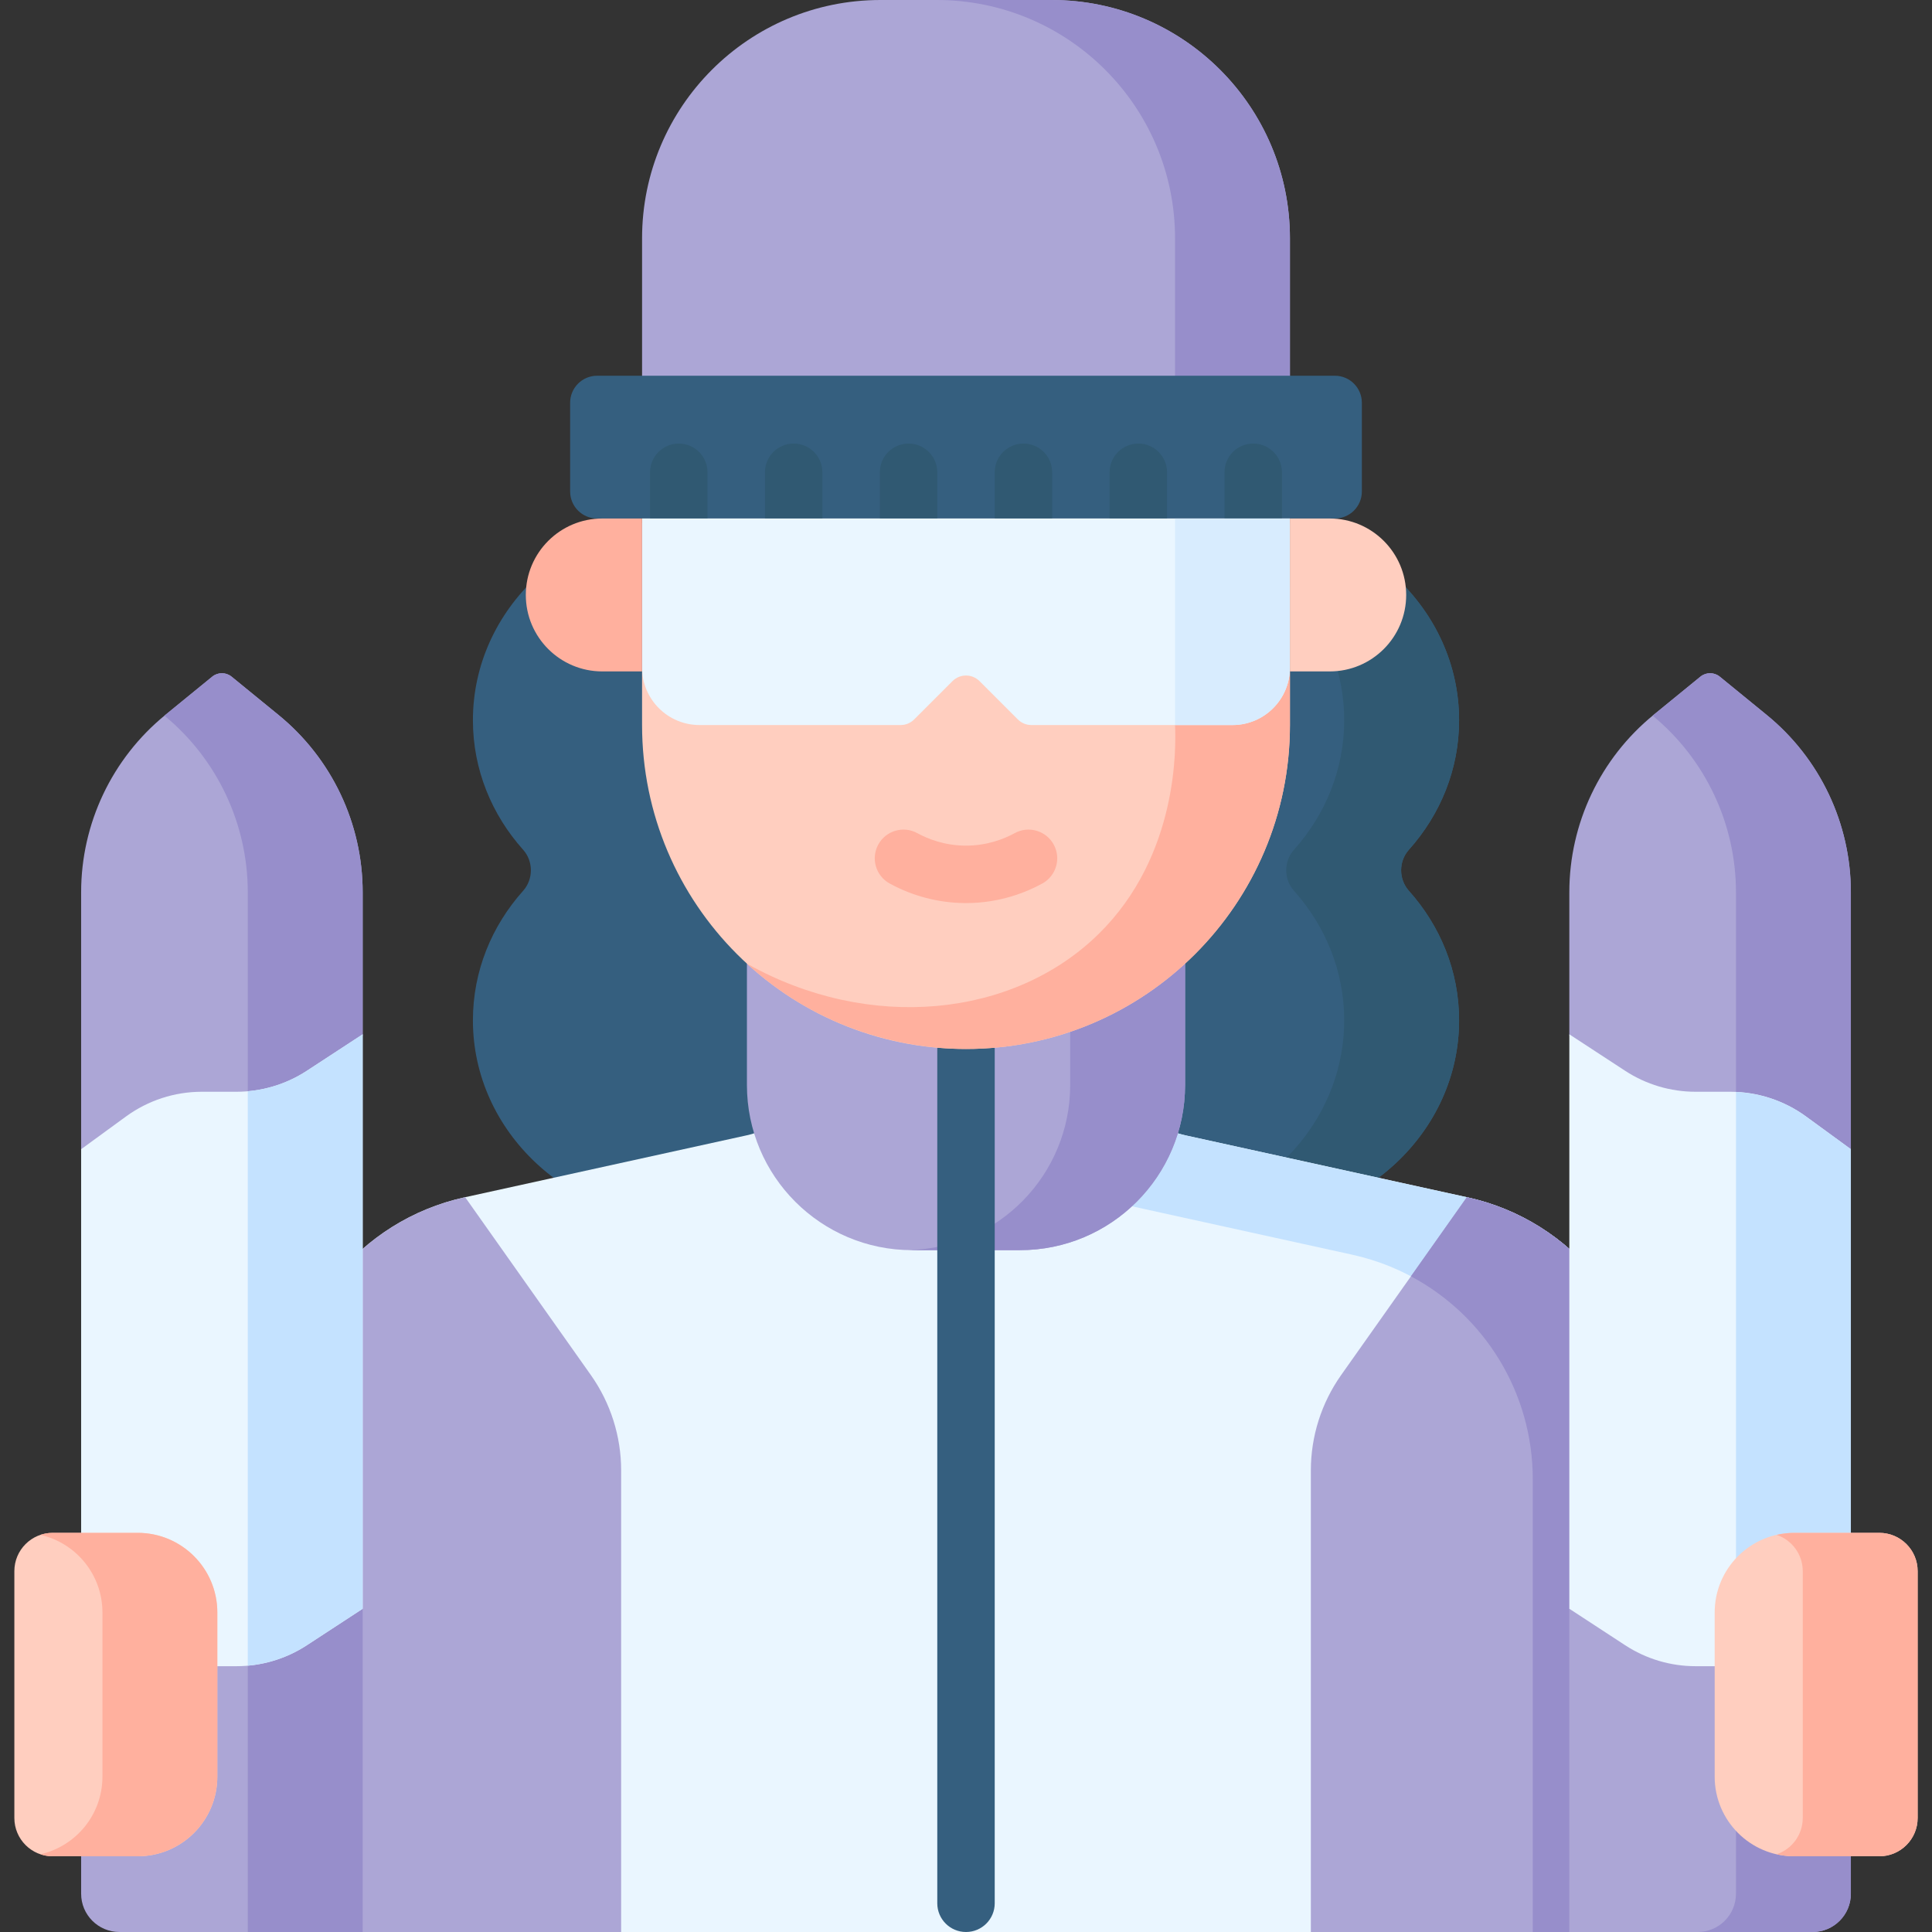<svg id="Layer_1" enable-background="new 0 0 512 512" height="512" viewBox="0 0 512 512" width="512" xmlns="http://www.w3.org/2000/svg"><rect x="0" y="0" width="512" height="512" fill="#333333" stroke="none"/><g><g><path d="m373.362 236.066c-2.732-3.054-2.732-7.814 0-10.867 8.308-9.287 13.312-21.257 13.312-34.325 0-29.528-25.535-53.465-57.033-53.465-31.499 0-57.033 23.937-57.033 53.465 0 15.787 7.304 29.972 18.912 39.759-11.608 9.787-18.912 23.972-18.912 39.759 0 29.528 25.535 53.465 57.033 53.465 31.499 0 57.033-23.937 57.033-53.465 0-13.069-5.004-25.039-13.312-34.326z" fill="#355f7f"/><path d="m373.362 225.199c8.308-9.287 13.312-21.258 13.312-34.326 0-29.527-25.535-53.465-57.033-53.465-5.274 0-10.375.686-15.223 1.942 24.105 6.246 41.81 26.94 41.81 51.523 0 13.068-5.005 25.039-13.312 34.326-2.732 3.054-2.732 7.814 0 10.867 8.308 9.286 13.312 21.257 13.312 34.325 0 24.584-17.706 45.277-41.81 51.523 4.848 1.257 9.949 1.942 15.223 1.942 31.499 0 57.033-23.937 57.033-53.465 0-13.068-5.005-25.039-13.312-34.325-2.732-3.053-2.732-7.813 0-10.867z" fill="#305972"/><path d="m138.638 236.066c2.732-3.054 2.732-7.814 0-10.867-8.308-9.287-13.312-21.257-13.312-34.325 0-29.528 25.535-53.465 57.033-53.465 31.499 0 57.033 23.937 57.033 53.465 0 15.787-7.304 29.972-18.912 39.759 11.608 9.787 18.912 23.972 18.912 39.759 0 29.528-25.535 53.465-57.033 53.465-31.499 0-57.033-23.937-57.033-53.465 0-13.069 5.004-25.039 13.312-34.326z" fill="#355f7f"/></g><path d="m436.646 512v-135.236c0-28.593-19.895-53.335-47.821-59.473l-74.768-16.432c-9.309-2.046-15.94-10.293-15.94-19.824v-61.824h-84.234v61.824c0 9.531-6.632 17.778-15.94 19.824l-74.768 16.432c-27.927 6.138-47.821 30.879-47.821 59.473v135.236z" fill="#eaf6ff"/><g><path d="m388.825 317.291-74.768-16.432c-9.309-2.046-15.94-10.293-15.94-19.825v-61.824l-30.446 15.223v61.824c0 9.531 6.632 17.779 15.94 19.825l74.768 16.432c27.927 6.138 47.821 30.88 47.821 59.473v120.013h30.446v-135.236c0-28.593-19.894-53.335-47.821-59.473z" fill="#c4e2ff"/></g><path d="m314.057 239.967h-116.114v47.564c0 24.176 19.598 43.774 43.774 43.774h28.567c24.176 0 43.774-19.598 43.774-43.774v-47.564z" fill="#aca6d6"/><path d="m283.611 239.967v47.564c0 23.86-19.094 43.249-42.834 43.75.313.007.624.024.939.024h28.567c24.175 0 43.774-19.599 43.774-43.774v-47.564z" fill="#978ecb"/><g><path d="m256 512c-4.204 0-7.611-3.407-7.611-7.612v-226.399c0-4.204 3.408-7.612 7.611-7.612s7.612 3.407 7.612 7.612v226.399c0 4.205-3.408 7.612-7.612 7.612z" fill="#355f7f"/></g><g><g><path d="m341.846 125.161h-171.692v66.982c0 47.411 38.435 85.846 85.846 85.846 47.411 0 85.846-38.435 85.846-85.846z" fill="#ffcebf"/><path d="m311.4 125.161v66.982c.246 5.687.928 34.575-20.257 55.371-22.587 22.172-60.786 26.069-93.201 7.865 6.883 6.322 13.53 10.39 18.456 12.949 4.777 2.482 16.28 7.88 31.895 9.306 3.172.289 5.833.354 7.707.355 47.411 0 85.846-38.435 85.846-85.846v-66.982z" fill="#ffb09e"/><path d="m341.846 101.977h-171.692v-38.816c0-34.883 28.278-63.161 63.161-63.161h45.37c34.883 0 63.161 28.278 63.161 63.161z" fill="#aca6d6"/><path d="m278.685 0h-30.446c34.883 0 63.161 28.278 63.161 63.162v38.815h30.446v-38.815c0-34.884-28.278-63.162-63.161-63.162z" fill="#978ecb"/><path d="m158.251 137.409h195.497c3.953 0 7.158-3.205 7.158-7.158v-23.52c0-3.953-3.205-7.158-7.158-7.158h-195.497c-3.953 0-7.158 3.205-7.158 7.158v23.52c0 3.953 3.205 7.158 7.158 7.158z" fill="#355f7f"/></g><g><path d="m256.001 239.324c-.147 0-.293-.001-.441-.002-6.889-.071-13.731-1.864-19.787-5.185-3.686-2.021-5.036-6.647-3.014-10.334 2.021-3.685 6.647-5.037 10.333-3.014 2.696 1.479 7.076 3.253 12.626 3.31 5.784.06 10.374-1.767 13.189-3.31 3.686-2.02 8.313-.671 10.333 3.014 2.021 3.687.671 8.313-3.014 10.334-4.337 2.378-11.341 5.187-20.225 5.187z" fill="#ffb09e"/></g></g><g><g><path d="m332.115 145.02c-4.204 0-7.611-3.407-7.611-7.611v-12.248c0-4.204 3.408-7.611 7.611-7.611s7.612 3.407 7.612 7.611v12.248c-.001 4.203-3.408 7.611-7.612 7.611z" fill="#305972"/></g><g><path d="m301.669 145.02c-4.204 0-7.611-3.407-7.611-7.611v-12.248c0-4.204 3.408-7.611 7.611-7.611s7.612 3.407 7.612 7.611v12.248c-.001 4.203-3.408 7.611-7.612 7.611z" fill="#305972"/></g><g><path d="m271.223 145.02c-4.204 0-7.611-3.407-7.611-7.611v-12.248c0-4.204 3.408-7.611 7.611-7.611s7.612 3.407 7.612 7.611v12.248c0 4.203-3.408 7.611-7.612 7.611z" fill="#305972"/></g><g><path d="m240.777 145.02c-4.204 0-7.611-3.407-7.611-7.611v-12.248c0-4.204 3.408-7.611 7.611-7.611 4.204 0 7.611 3.407 7.611 7.611v12.248c.001 4.203-3.407 7.611-7.611 7.611z" fill="#305972"/></g><g><path d="m210.331 145.02c-4.204 0-7.611-3.407-7.611-7.611v-12.248c0-4.204 3.408-7.611 7.611-7.611 4.204 0 7.611 3.407 7.611 7.611v12.248c.001 4.203-3.407 7.611-7.611 7.611z" fill="#305972"/></g><g><path d="m179.885 145.02c-4.204 0-7.611-3.407-7.611-7.611v-12.248c0-4.204 3.408-7.611 7.611-7.611 4.204 0 7.611 3.407 7.611 7.611v12.248c.001 4.203-3.407 7.611-7.611 7.611z" fill="#305972"/></g></g><path d="m326.623 192.143h-53.298c-1.346 0-2.636-.535-3.588-1.486l-10.149-10.149c-1.982-1.982-5.195-1.982-7.176 0l-10.149 10.149c-.952.952-2.242 1.486-3.588 1.486h-53.298c-8.407 0-15.223-6.816-15.223-15.223v-39.511h171.692v39.511c0 8.407-6.815 15.223-15.223 15.223z" fill="#eaf6ff"/><path d="m311.4 192.143h15.223c8.407 0 15.223-6.816 15.223-15.223v-39.511h-30.446z" fill="#d8ecfe"/><g><path d="m388.825 317.291-.093-.02-33.326 47.147c-5.216 7.388-8.017 16.217-8.017 25.26v88.03 34.292h89.257v-135.236c0-28.593-19.894-53.335-47.821-59.473z" fill="#aca6d6"/></g><path d="m388.825 317.291-.093-.02-14.82 20.966c19.48 10.365 32.288 30.814 32.288 53.749v120.014h30.446v-135.236c0-28.593-19.894-53.335-47.821-59.473z" fill="#978ecb"/><g><path d="m123.175 317.291.093-.02 33.326 47.147c5.216 7.388 8.017 16.217 8.017 25.26v88.03 34.292h-89.257v-135.236c0-28.593 19.894-53.335 47.821-59.473z" fill="#aca6d6"/></g><g><path d="m352.391 177.933h-10.544v-40.524h10.544c11.19 0 20.262 9.072 20.262 20.262 0 11.191-9.072 20.262-20.262 20.262z" fill="#ffcebf"/><path d="m159.609 177.933h10.544v-40.524h-10.544c-11.191 0-20.262 9.072-20.262 20.262 0 11.191 9.072 20.262 20.262 20.262z" fill="#ffb09e"/></g><g><g><path d="m415.889 512v-85.665l10-60.73-10-91.5v-37.647c0-18.218 8.189-35.471 22.303-46.99l12.435-10.149c1.494-1.219 3.64-1.219 5.134 0l12.435 10.149c14.114 11.519 22.303 28.772 22.303 46.99v68.093l-10 61.054 10 91.176v45.07c0 5.605-4.544 10.149-10.149 10.149z" fill="#aca6d6"/><path d="m468.195 189.469-12.435-10.149c-1.494-1.219-3.639-1.219-5.134 0l-12.435 10.149c-.076.061-.146.129-.221.191 13.975 11.518 22.081 28.679 22.081 46.799v265.392c0 5.605-4.544 10.149-10.149 10.149h30.446c5.605 0 10.149-4.544 10.149-10.149v-45.07l-10-83.697 10-68.533v-68.092c.001-18.218-8.188-35.471-22.302-46.99z" fill="#978ecb"/><path d="m415.889 426.335 14.8 9.672c5.543 3.622 12.02 5.551 18.642 5.551h9.19c7.219 0 14.251 2.292 20.083 6.547l11.894 8.676v-152.23l-11.894-8.676c-5.832-4.254-12.864-6.547-20.083-6.547h-9.19c-6.621 0-13.099-1.929-18.642-5.551l-14.8-9.672z" fill="#eaf6ff"/><path d="m460.052 289.388v152.23c6.677.301 13.134 2.534 18.552 6.487l11.894 8.676v-152.23l-11.894-8.676c-5.418-3.952-11.875-6.185-18.552-6.487z" fill="#c4e2ff"/></g><g><path d="m498.046 491.935h-22.54c-11.653 0-21.099-9.446-21.099-21.099v-43.515c0-11.653 9.446-21.099 21.099-21.099h22.54c5.605 0 10.149 4.544 10.149 10.149v65.416c-.001 5.604-4.544 10.148-10.149 10.148z" fill="#ffcebf"/></g><path d="m498.046 406.221h-22.54c-1.607 0-3.166.196-4.67.536 4.016 1.352 6.913 5.141 6.913 9.612v65.417c0 4.472-2.896 8.261-6.913 9.612 1.504.34 3.063.536 4.67.536h22.54c5.605 0 10.149-4.544 10.149-10.149v-65.415c-.001-5.605-4.544-10.149-10.149-10.149z" fill="#ffb09e"/></g><g><g><path d="m96.111 512v-85.665l-10-60.73 10-91.5v-37.647c0-18.218-8.189-35.471-22.303-46.99l-12.434-10.148c-1.494-1.219-3.64-1.219-5.134 0l-12.435 10.149c-14.114 11.519-22.303 28.772-22.303 46.99v68.093l10 61.054-10 91.176v45.07c0 5.605 4.544 10.149 10.149 10.149h64.46z" fill="#aca6d6"/><path d="m73.809 189.469-12.435-10.149c-1.494-1.219-3.64-1.219-5.134 0l-12.435 10.149c-.076.061-.146.129-.221.191 13.975 11.518 22.081 28.679 22.081 46.799v275.541h30.446v-85.665l-10-68.577 10-83.653v-37.646c0-18.218-8.189-35.471-22.302-46.99z" fill="#978ecb"/><path d="m96.111 426.335-14.8 9.672c-5.543 3.622-12.02 5.551-18.642 5.551h-9.19c-7.219 0-14.251 2.292-20.083 6.547l-11.894 8.676v-152.23l11.894-8.676c5.832-4.254 12.864-6.547 20.083-6.547h9.19c6.621 0 13.099-1.929 18.642-5.551l14.8-9.672z" fill="#eaf6ff"/><path d="m65.665 289.181v152.23c5.565-.492 10.943-2.331 15.646-5.404l14.8-9.672v-152.23l-14.8 9.672c-4.703 3.073-10.081 4.913-15.646 5.404z" fill="#c4e2ff"/></g><g><path d="m13.954 491.935h22.54c11.653 0 21.099-9.446 21.099-21.099v-43.515c0-11.653-9.446-21.099-21.099-21.099h-22.54c-5.605 0-10.149 4.544-10.149 10.149v65.416c.001 5.604 4.544 10.148 10.149 10.148z" fill="#ffcebf"/></g><path d="m36.494 406.221h-22.54c-1.133 0-2.219.194-3.236.536 9.402 2.128 16.429 10.517 16.429 20.564v43.514c0 10.047-7.027 18.436-16.429 20.564 1.017.342 2.103.536 3.236.536h22.54c11.653 0 21.099-9.447 21.099-21.1v-43.514c.001-11.653-9.446-21.1-21.099-21.1z" fill="#ffb09e"/></g></g></svg>